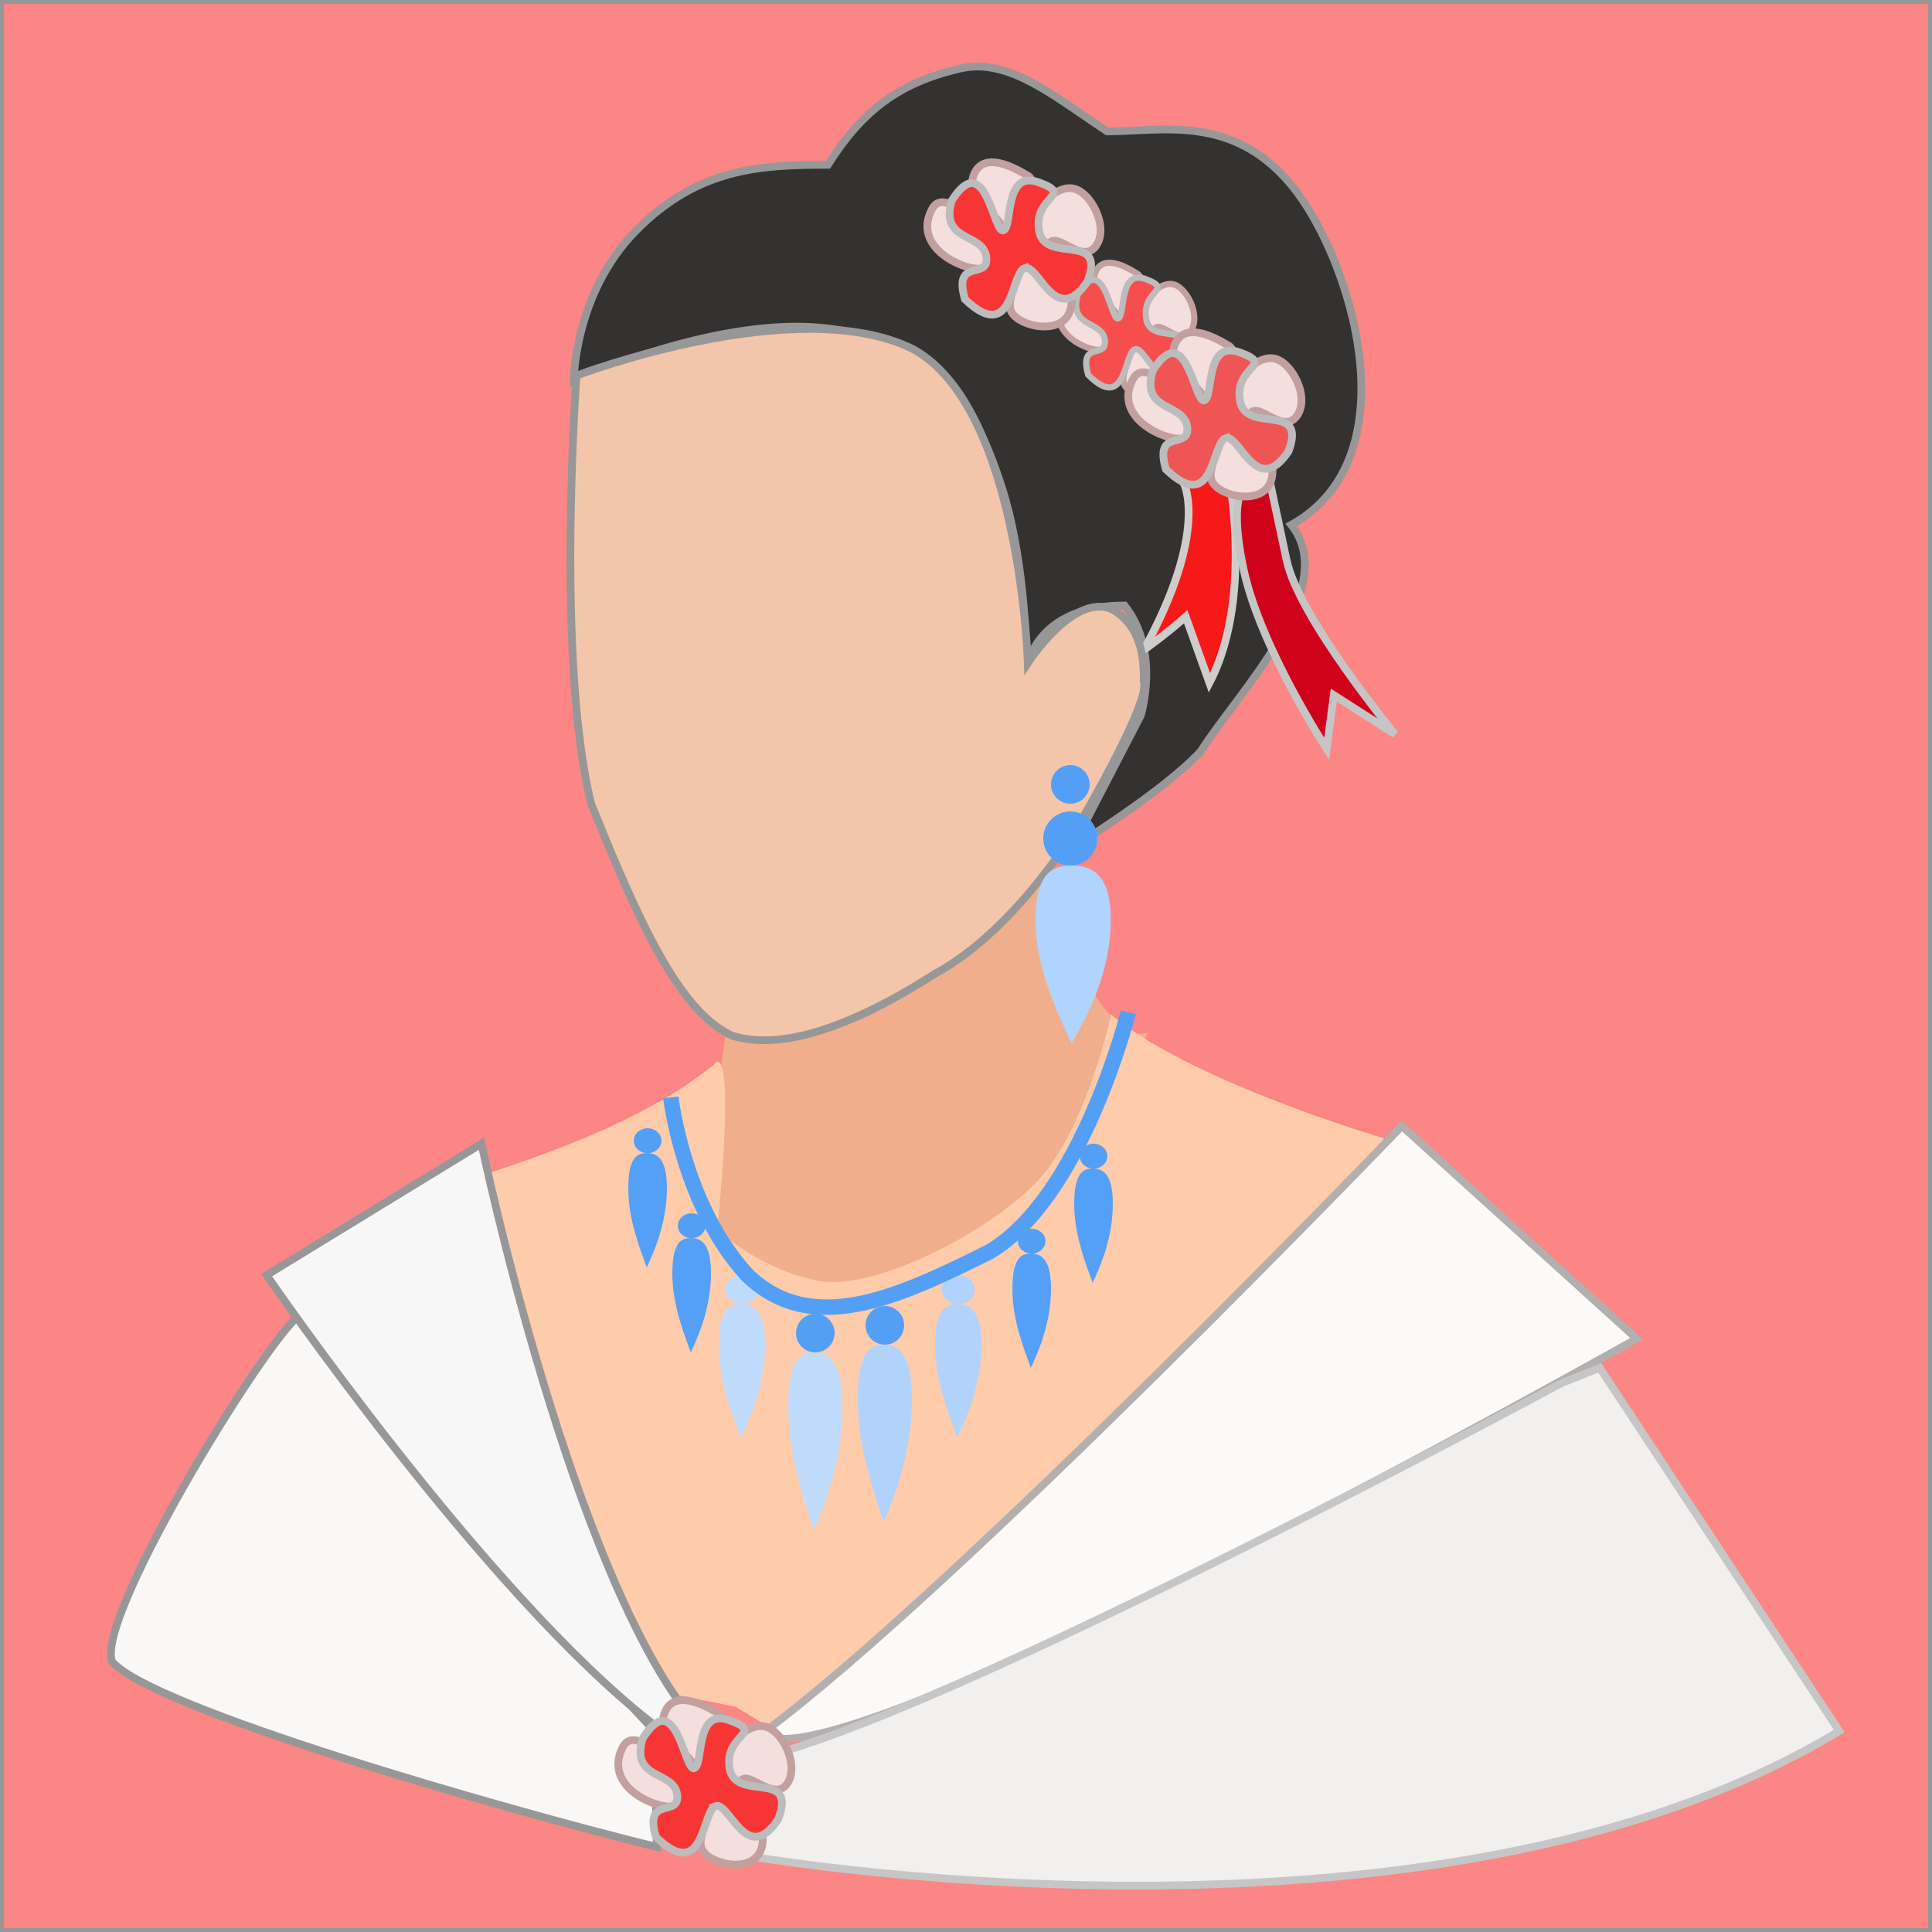 <svg xmlns="http://www.w3.org/2000/svg" height="250" width="250" viewBox="0 0 250 250"><g fill-rule="evenodd" fill="none"><path stroke="#979797" fill="#FC8585" d="M0 0h250v250H0z"/><path d="M39.2 170c-2.7 0-27 39-24.7 45 5 6 50.2 19 70.5 24l-.3-15S45 182 39.2 170z" fill="#faf7f7" stroke="#979797"/><path d="M74.245 49.3s18.79-8.566 32.885-6.796c14.09 1.77 19.04 9.857 22.46 20.41s3.22 23.678 3.22 23.678.96-8.244 12.7-8.244c4.7 5.894 2.11 14.222 2.11 14.222l-8.87 17.11s11.69-7.13 16.65-12.48c4.55-7.337 18.26-21 11.69-29.288 15.85-8.766 7.64-34.794 0-43.988s-16.74-6.922-23.81-6.922c-6.76-4.428-12.72-9.604-19.03-8.138-7.99 1.857-12.7 5.487-17.12 12.463-8.57 0-16.77.336-24.828 8.522-8.057 8.184-8.057 19.45-8.057 19.45z" fill="#343131" stroke="#979797"/><path d="M93.947 133.57s-3.63 22.16-1.833 26.85c0 0 13.616 10.24 25.866 6.03 12.26-4.22 16.77-11.25 21.88-19.06s4.36-4.22 8.69-13.82c-6.34 2.6-14.11-20.77-14.11-20.77s-11.51 13.6-21.66 18.48c-10.16 4.88-18.833 2.29-18.833 2.29z" fill="#f0ae8c"/><path d="M153.17 62.51s3.33 6.125-5.17 21.603c3.22-2.31 5.43-4.31 5.43-4.31l3.07 8.562C162.63 76.65 158.56 59 158.56 59l-5.39 3.51z" fill="#F71818" stroke="#CFCCCC"/><path fill="#D0011B" stroke="#C5C5C5" d="M161.38 62.474s-2.615 1.063-.466 11.174c2.15 10.11 10.76 23.25 10.76 23.25l.914-6.95 7.928 5.07s-12.44-15.042-14.036-22.553l-2.7-12.7-2.4 2.71z"/><path d="M92.804 137.38c-10.96 9.42-31.1 14.62-31.1 15 9.924 44.78 22.468 66.28 22.468 66.28l10.96 2.18 4.538 2.73s57.14-44.46 79.42-76.27c0 0-25.2-7.43-35.3-16.01 0 0-3.08 13.91-8.82 20.71-5.73 6.8-21.35 15.02-28.81 13.77-7.464-1.25-13.356-6.6-13.356-6.6s2.328-21.79 0-21.79z" fill="#feccab"/><g stroke-width=".8"><path d="M145.542 44.8c-2.13.13-2.95.997-5.264 0-2.314-.998-4.22-3.166-2.777-5.895 1.445-2.73 6.045 3.788 7.033 2.605.987-1.184-3.783-3.435-2.862-6.09.92-2.657 4.01-.944 5.496 0 1.486.942-1.395 3.462 0 3.485 1.394.023 2.56-2.314 4.435-2.154 1.878.16 3.907 4.16 2.433 6.163-1.474 2.002-4.282-2.104-4.777 0-.495 2.104 2.496 2.273 2.345 5.948s-5.114 2.716-6.058 1.036 2.13-5.226 0-5.097z" fill="#F5DEDE" stroke="#C2A0A0"/><path d="M146.857 45.2c-1.424.475-1.12 8.24-6.05 3.302-1.247-4.514 2.5-1.953 2.158-4.514-.342-2.562-4.74-1.515-3.493-5.923 3.405-5.674 4.233 3.502 5.22 3.145s0-6.466 3.612-5.076c3.61 1.39-.555 1.396 0 5.076.555 3.68 6.865 0 4.912 5.41-3.244 5.013-4.934-1.892-6.36-1.42z" fill="#F64D4D" stroke="#BCBCBC"/></g><path d="M130.915 34.2c-2.722.158-3.768 1.218-6.726 0-2.96-1.22-5.394-3.87-3.55-7.205s7.724 4.63 8.985 3.183c1.262-1.446-4.833-4.198-3.657-7.444 1.176-3.246 5.123-1.152 7.022 0 1.898 1.152-1.782 4.233 0 4.26s3.27-2.827 5.667-2.632 4.99 5.085 3.108 7.532c-1.884 2.447-5.472-2.572-6.104 0-.63 2.572 3.19 2.778 2.997 7.27-.193 4.49-6.536 3.318-7.742 1.264-1.206-2.053 2.722-6.387 0-6.23z" fill="#F5DEDE" stroke="#C2A0A0"/><path d="M132.595 34.69c-1.82.58-1.433 10.07-7.73 4.034-1.594-5.517 3.194-2.387 2.757-5.517-.437-3.13-6.057-1.85-4.463-7.24 4.35-6.934 5.407 4.28 6.67 3.846 1.262-.436 0-7.903 4.614-6.205 4.615 1.698-.71 1.707 0 6.205s8.772 0 6.277 6.61c-4.145 6.13-6.304-2.31-8.125-1.733z" fill="#F93434" stroke="#BCBCBC"/><path d="M156.915 56.2c-2.722.158-3.768 1.218-6.726 0-2.96-1.22-5.394-3.87-3.55-7.205s7.724 4.63 8.985 3.184c1.262-1.448-4.833-4.2-3.657-7.446 1.176-3.246 5.123-1.152 7.022 0 1.898 1.152-1.782 4.233 0 4.26s3.27-2.827 5.667-2.632 4.99 5.085 3.108 7.532c-1.884 2.447-5.472-2.572-6.104 0-.63 2.572 3.19 2.778 2.997 7.27-.193 4.49-6.536 3.318-7.742 1.264-1.206-2.053 2.722-6.387 0-6.23z" fill="#F5DEDE" stroke="#C2A0A0"/><path d="M158.595 56.69c-1.82.58-1.433 10.07-7.73 4.034-1.594-5.517 3.194-2.387 2.757-5.517-.437-3.13-6.057-1.85-4.463-7.24 4.35-6.934 5.407 4.28 6.67 3.846 1.262-.436 0-7.903 4.614-6.205 4.615 1.698-.71 1.707 0 6.205s8.772 0 6.277 6.61c-4.145 6.13-6.304-2.31-8.125-1.733z" fill="#F05454" stroke="#BCBCBC"/><path d="M62.3 148l-27.8 17s28.1 41 49.9 58c0 0 3.1 2 5.6 0-16-19-27.7-75-27.7-75z" fill="#f8f7f7" stroke="#979797"/><path d="M181.4 145.71s-57.66 60.05-82.77 78.6c8.85 7.75 113.16-51.08 113.16-51.08l-30.39-27.52z" fill="#FCF9F9" stroke="#B3AFAF"/><path d="M202 179s-87 47-106.9 49l.7 12S185 256 238 224l-31-47z" fill="#f2efef" stroke="#c6c6c6"/><path d="M74.6 48.6s-2.7 36.8 1.9 55.4c6.8 17 11.8 27 18.2 30 6.3 2 15.3-1 26.3-8 11-6 19-20 19-20s9-15.4 8-17.8c0-2.4 0-6.9-4-9.3-5-2.4-11 6.9-11 6.9s-1-33.3-15-40.7c-15-7.3-43.4 3.5-43.4 3.5z" fill="#f3c6ab" stroke="#979797"/><g transform="translate(134 99)"><path d="M4.65 36c2.422-4.057 5.087-9.612 5.087-15.964C9.737 13.686 6.86 13 4.65 13S0 13.685 0 20.036C0 26.388 2.832 31.943 4.65 36z" fill="#B0D4FE"/><circle fill="#549FF6" r="3.5" cx="4.5" cy="9.5"/><circle fill="#549FF6" r="2.5" cx="4.5" cy="2.5"/></g><path d="M90.9 233.2c-2.71.2-3.75 1.2-6.71 0s-5.39-3.87-3.55-7.21c1.85-3.33 7.72 4.61 8.99 3.19 1.27-1.45-4.84-4.2-3.66-7.45 1.17-3.24 5.13-1.148 7.03 0 1.9 1.16-1.8 4.24 0 4.26 1.8 0 3.3-2.82 5.7-2.63 2.4.2 4.9 5.09 3.1 7.54-1.9 2.4-5.5-2.58-6.1 0-.7 2.6 3.1 2.8 3 7.3-.2 4.5-6.6 3.3-7.8 1.2-1.19-2 2.7-6.4 0-6.2z" fill="#f5dede" stroke="#c2a0a0"/><path d="M92.6 233.7c-1.8.6-1.4 10.1-7.73 4-1.6-5.5 3.19-2.4 2.75-5.5-.43-3.12-6.06-1.8-4.46-7.23 4.35-6.94 5.41 4.28 6.67 3.84 1.27-.43 0-7.9 4.57-6.2 4.7 1.7-.7 1.7 0 6.2.8 4.49 8.8 0 6.3 6.59-4.1 6.2-6.3-2.3-8.1-1.7z" fill="#f83535" stroke="#bcbcbc"/><g transform="translate(102 170)"><path d="M3.344 28C5.084 23.943 7 18.388 7 12.036 7 5.686 4.932 5 3.344 5 1.754 5 0 5.685 0 12.036 0 18.388 2.036 23.943 3.344 28z" fill="#BFDBFC"/><circle fill="#549FF6" r="2.5" cx="3.5" cy="2.5"/></g><g transform="translate(111 169)"><path d="M3.344 28C5.084 23.943 7 18.388 7 12.036 7 5.686 4.932 5 3.344 5 1.754 5 0 5.685 0 12.036 0 18.388 2.036 23.943 3.344 28z" fill="#B1D3FB"/><circle fill="#549FF6" r="2.5" cx="3.5" cy="2.5"/></g><g transform="translate(121 165)" fill="#b1d3fb"><path d="M2.866 21C4.358 17.957 6 13.79 6 9.027 6 4.264 4.227 3.75 2.866 3.75 1.506 3.75 0 4.264 0 9.027 0 13.79 1.745 17.957 2.866 21z"/><ellipse cx="3" cy="1.875" ry="1.875" rx="2.143"/></g><g transform="translate(93 165)" fill="#bfdbfc"><path d="M2.866 21C4.358 17.957 6 13.79 6 9.027 6 4.264 4.227 3.75 2.866 3.75 1.506 3.75 0 4.264 0 9.027 0 13.79 1.745 17.957 2.866 21z"/><ellipse cx="3" cy="1.875" ry="1.875" rx="2.143"/></g><g transform="translate(131 159)"><path d="M2.388 18C3.63 15.392 5 11.82 5 7.738c0-4.083-1.477-4.524-2.612-4.524C1.254 3.214 0 3.654 0 7.738 0 11.82 1.454 15.392 2.388 18z" fill="#549FF7"/><ellipse fill="#549FF6" cx="2.5" cy="1.607" ry="1.607" rx="1.786"/></g><g transform="translate(139 148)"><path d="M2.388 18C3.63 15.392 5 11.82 5 7.738c0-4.083-1.477-4.524-2.612-4.524C1.254 3.214 0 3.654 0 7.738 0 11.82 1.454 15.392 2.388 18z" fill="#549FF7"/><ellipse fill="#549FF6" cx="2.5" cy="1.607" ry="1.607" rx="1.786"/></g><g transform="translate(87 157)"><path d="M2.39 18C3.63 15.4 5 11.8 5 7.74c0-4.09-1.48-4.53-2.61-4.53C1.25 3.21 0 3.65 0 7.74 0 11.8 1.45 15.4 2.39 18z" fill="#549ff7"/><ellipse cx="2.5" cy="1.61" ry="1.61" rx="1.79" fill="#549ff6"/></g><path d="M86.8 142s1.6 14 9.9 23c8.3 8 19.3 3 31.3-3 12-7 18-31 18-31" stroke="#549ff6" stroke-width="2"/><g transform="translate(81.3 146)"><path d="M2.39 18C3.63 15.4 5 11.8 5 7.74c0-4.09-1.48-4.53-2.61-4.53C1.25 3.21 0 3.65 0 7.74 0 11.8 1.45 15.4 2.39 18z" fill="#549ff7"/><ellipse rx="1.79" ry="1.61" cy="1.61" cx="2.5" fill="#549ff6"/></g></g></svg>